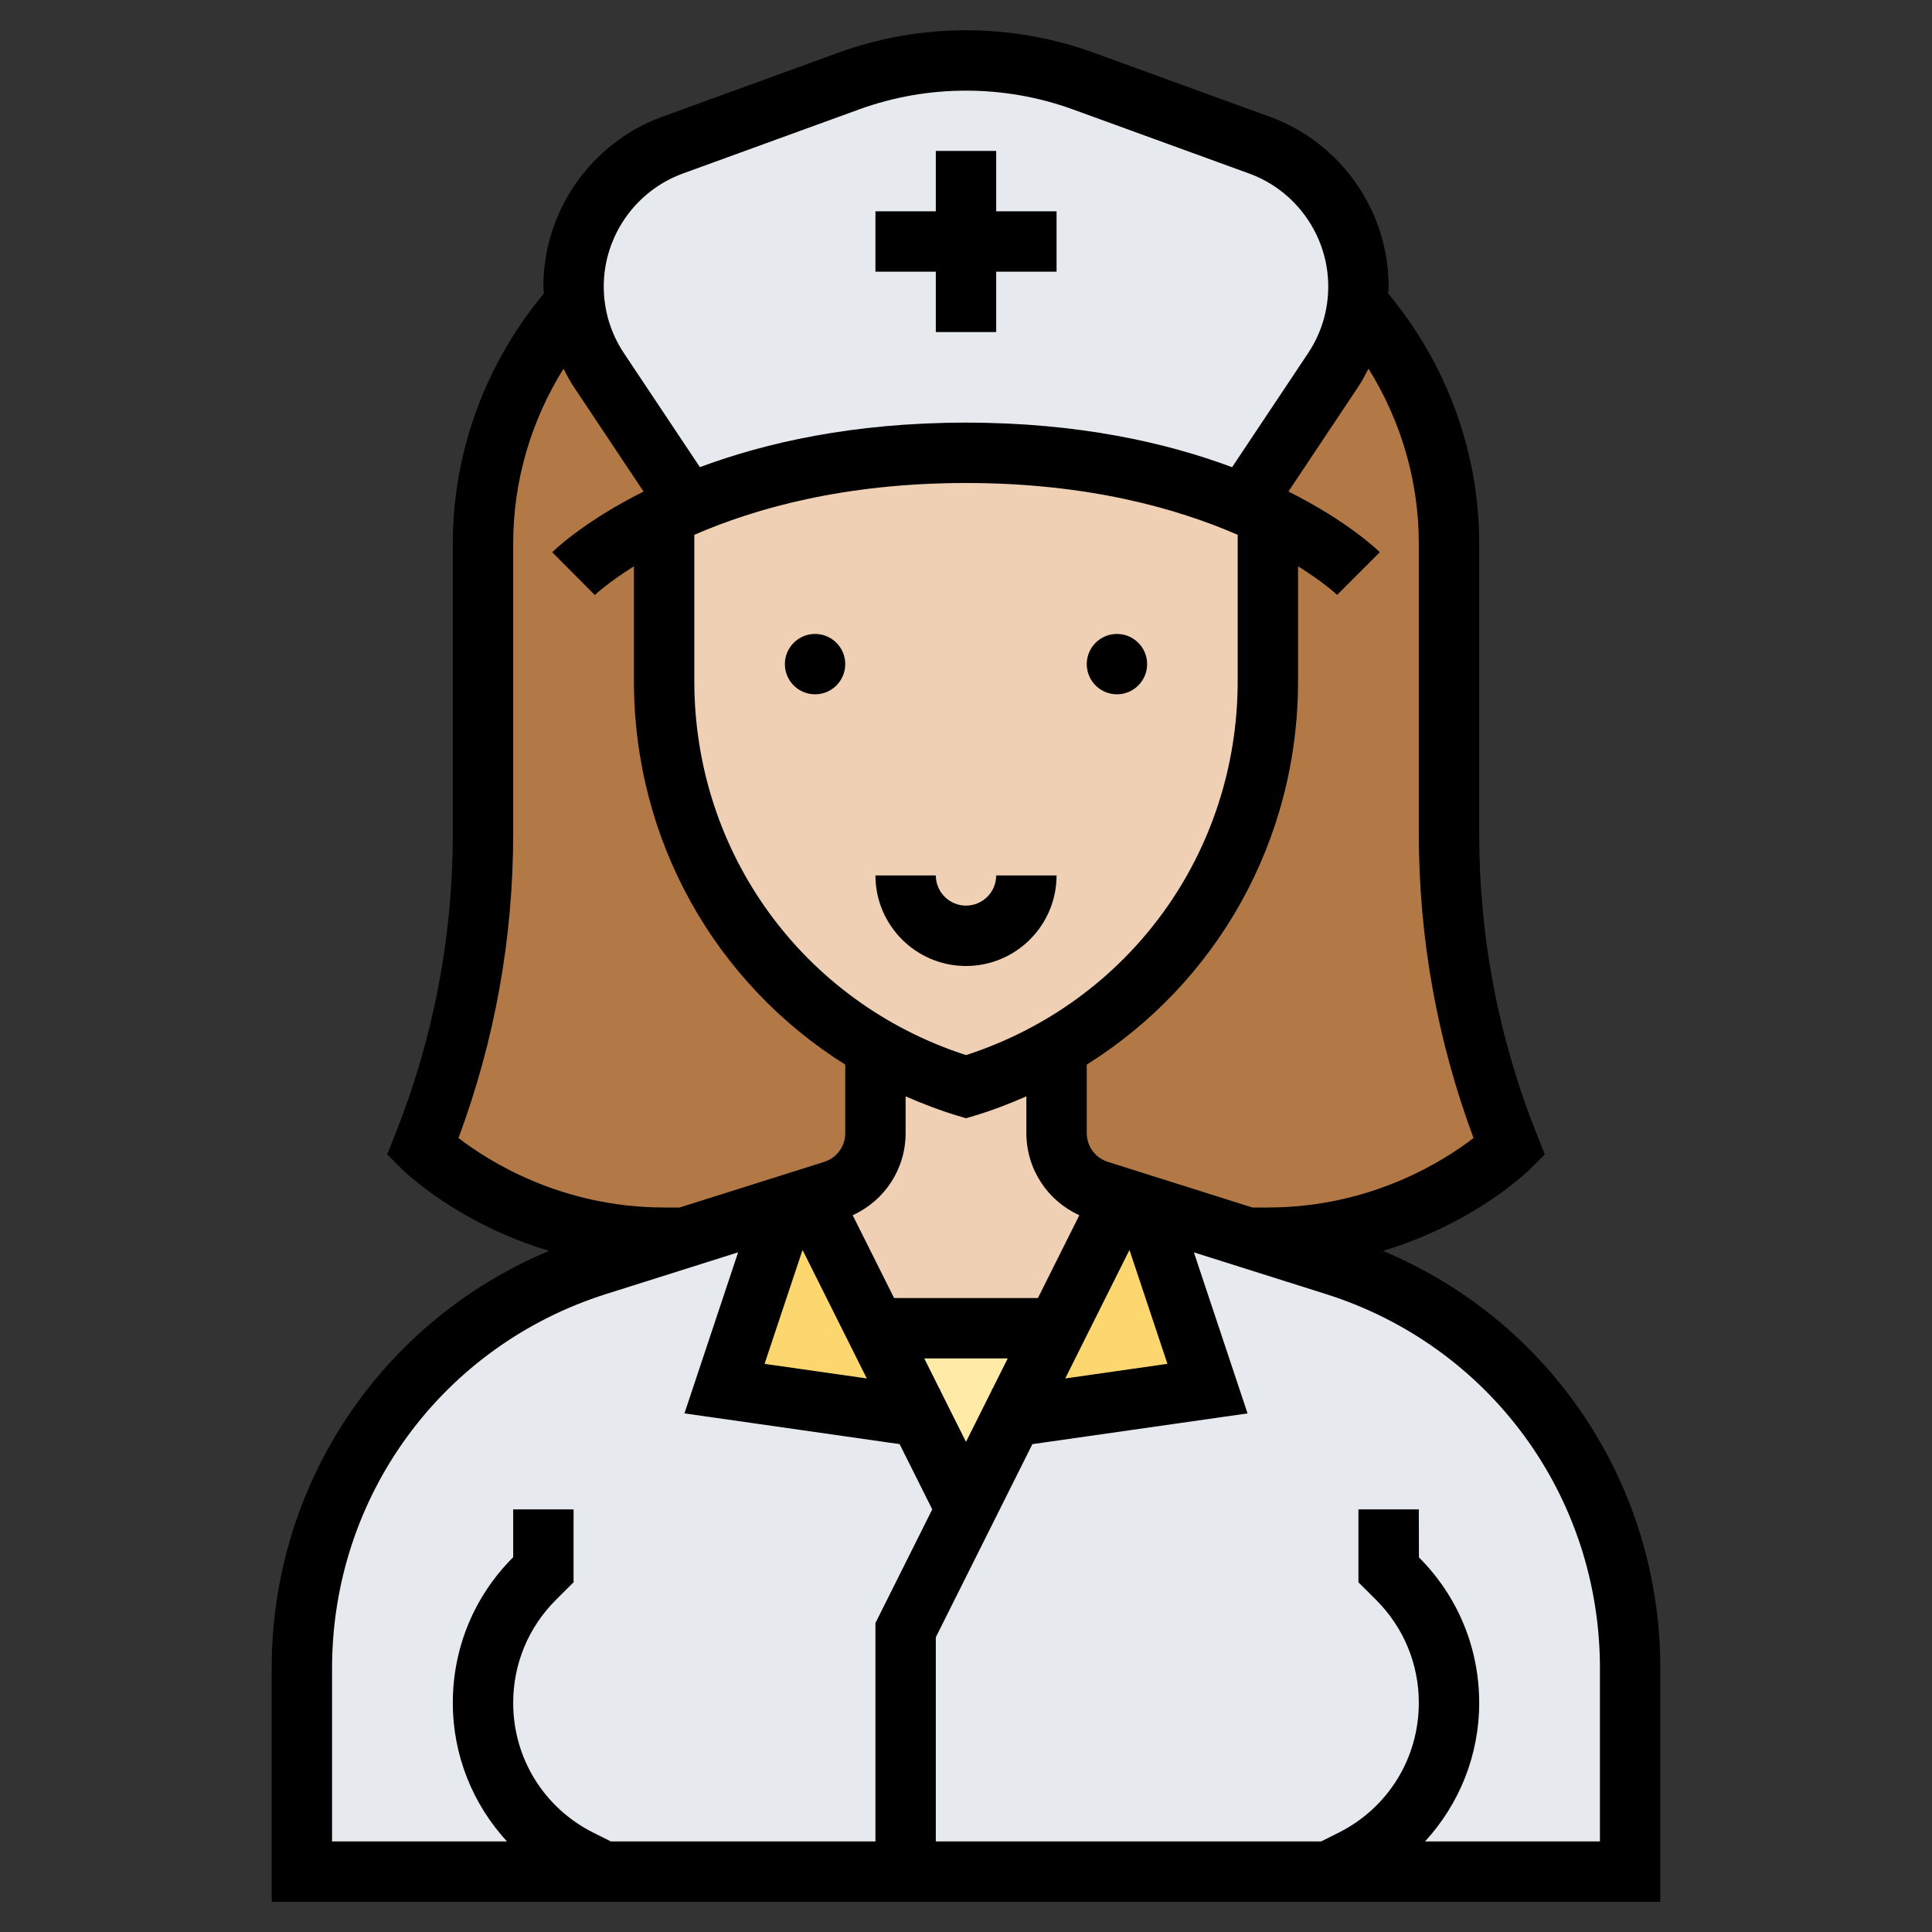 <svg id="Layer_5" enable-background="new 0 0 64 64" height="512" viewBox="0 0 64 64" width="512"
     xmlns="http://www.w3.org/2000/svg">
    <rect x="0" y="0" width="64" height="64" fill="#333333" stroke="none"/>
    <path d="m16 27.61v-9.61c0-3.06 1.16-5.83 3.03-7.95.09.79.37 1.55.81 2.21l2.96 4.44c-.28.12-.55.24-.8.36v5.5c0 3.1 1.02 6.02 2.77 8.38 1.13 1.51 2.56 2.8 4.23 3.76v2.83c0 .88-.57 1.65-1.4 1.91l-.75.24-.87.27-3.31 1.05h-.01-.66c-5 0-8-3-8-3 1.32-3.3 2-6.83 2-10.39z"
          fill="#b27946"/>
    <path d="m42 17.06c-.25-.12-.52-.24-.8-.36l2.96-4.44c.44-.66.72-1.42.81-2.21 1.87 2.12 3.03 4.89 3.03 7.95v9.61c0 3.56.68 7.09 2 10.39 0 0-3 3-8 3h-.66-.01l-3.31-1.05-.86-.27-.76-.24c-.83-.26-1.4-1.03-1.4-1.91v-2.83c4.26-2.46 7-7.05 7-12.14z"
          fill="#b27946"/>
    <g fill="#e6e9ed">
        <path d="m19.03 10.05c-.02-.19-.03-.37-.03-.56 0-2.09 1.31-3.97 3.28-4.68l5.84-2.13c1.24-.45 2.56-.68 3.88-.68s2.64.23 3.88.68l5.84 2.13c.98.35 1.8 1 2.38 1.82.57.82.9 1.81.9 2.86 0 .19-.01.37-.03.56-.09.79-.37 1.55-.81 2.21l-2.96 4.44c-2.12-.89-5.15-1.7-9.2-1.7s-7.08.81-9.2 1.7l-2.96-4.44c-.44-.66-.72-1.42-.81-2.21z"/>
        <path d="m41.33 41h.01l2.88.91c5.82 1.84 9.78 7.24 9.78 13.35v6.74h-10-14v-8l2-4 1.54-3.08 6.46-.92-2-6 .02-.05z"/>
        <path d="m20 62h-10v-6.74c0-6.11 3.96-11.51 9.78-13.35l2.88-.91h.01l3.31-1.05.02.05-2 6 6.46.92 1.54 3.08-2 4v8z"/>
    </g>
    <path d="m38 40 2 6-6.46.92 1.46-2.92 2.16-4.32.86.27z" fill="#fcd770"/>
    <path d="m29 44 1.46 2.92-6.46-.92 2-6-.02-.05.87-.27v.01z" fill="#fcd770"/>
    <path d="m29 44h6l-1.46 2.92-1.54 3.08-1.54-3.08z" fill="#ffeaa7"/>
    <path d="m27.6 39.44c.83-.26 1.4-1.03 1.4-1.91v-2.83c.93.54 1.94.98 3 1.3 1.06-.32 2.07-.76 3-1.3v2.83c0 .88.57 1.65 1.4 1.91l.76.24-2.16 4.32h-6l-2.15-4.31v-.01z"
          fill="#f0d0b4"/>
    <path d="m41.2 16.7c.28.12.55.24.8.36v5.5c0 5.09-2.74 9.68-7 12.14-.93.54-1.94.98-3 1.3-1.06-.32-2.07-.76-3-1.3-1.67-.96-3.1-2.25-4.23-3.76-1.75-2.36-2.77-5.28-2.77-8.38v-5.5c.25-.12.52-.24.8-.36 2.12-.89 5.15-1.7 9.2-1.7s7.08.81 9.2 1.7z"
          fill="#f0d0b4"/>
    <circle cx="37" cy="22" r="1"/>
    <circle cx="27" cy="22" r="1"/>
    <path d="m32 32c1.654 0 3-1.346 3-3h-2c0 .551-.448 1-1 1s-1-.449-1-1h-2c0 1.654 1.346 3 3 3z"/>
    <path d="m45.813 41.437c3.035-.914 4.795-2.631 4.894-2.73l.467-.466-.245-.612c-1.281-3.199-1.929-6.568-1.929-10.014v-9.615c0-3.024-1.075-5.943-3.017-8.28.003-.077.017-.152.017-.229 0-2.507-1.583-4.767-3.939-5.624l-5.839-2.124c-2.717-.987-5.727-.987-8.443 0l-5.839 2.124c-2.357.857-3.94 3.117-3.94 5.624 0 .077.014.152.017.229-1.942 2.337-3.017 5.256-3.017 8.28v9.615c0 3.446-.648 6.815-1.929 10.014l-.245.612.467.466c.099.099 1.859 1.817 4.894 2.73-5.546 2.322-9.187 7.713-9.187 13.823v7.74h46v-7.74c0-6.11-3.641-11.501-9.187-13.823zm1.187-23.437v9.615c0 3.46.609 6.849 1.812 10.083-.98.757-3.4 2.302-6.812 2.302h-.513l-4.789-1.512c-.418-.132-.698-.515-.698-.954v-2.268c4.299-2.696 7-7.414 7-12.707v-3.801c.854.534 1.282.938 1.293.949l1.414-1.414c-.082-.082-1.064-1.028-3.026-2.011l2.314-3.472c.128-.191.233-.394.338-.597 1.081 1.734 1.667 3.733 1.667 5.787zm-14.138 28.039-.862 1.725-.863-1.725.004-.028-.02-.003-.503-1.008h2.764l-.504 1.007-.02.003zm-9.862-28.322c2.017-.879 4.981-1.717 9-1.717s6.984.838 9 1.717v4.842c0 5.699-3.604 10.642-9 12.393-5.396-1.751-9-6.694-9-12.393zm7 19.817v-1.216c.554.241 1.121.462 1.713.64l.287.086.287-.086c.592-.177 1.159-.398 1.713-.64v1.216c0 1.19.694 2.239 1.754 2.722l-1.372 2.744h-4.764l-1.372-2.744c1.06-.483 1.754-1.532 1.754-2.722zm-3.415 3.872 2.129 4.257-3.387-.484zm10.83 0 1.258 3.773-3.386.484zm-14.792-35.659 5.839-2.124c2.275-.827 4.801-.827 7.076 0l5.839 2.124c1.569.57 2.623 2.075 2.623 3.744 0 .79-.231 1.554-.669 2.21l-2.516 3.775c-2.166-.808-5.073-1.476-8.815-1.476s-6.649.668-8.815 1.475l-2.516-3.775c-.438-.656-.669-1.42-.669-2.209 0-1.669 1.054-3.174 2.623-3.744zm-5.623 21.868v-9.615c0-2.054.586-4.053 1.667-5.786.104.203.21.405.338.597l2.314 3.472c-1.962.983-2.945 1.929-3.026 2.011l1.411 1.417c.012-.012.441-.417 1.296-.952v3.801c0 5.292 2.701 10.011 7 12.707v2.268c0 .438-.28.822-.698.954l-4.789 1.511h-.513c-3.413 0-5.834-1.547-6.812-2.302 1.203-3.234 1.812-6.623 1.812-10.083zm-6 27.645c0-5.699 3.651-10.68 9.085-12.396l4.366-1.379-1.778 5.335 7.128 1.018 1.081 2.162-1.882 3.764v7.236h-8.764l-.576-.288c-1.641-.82-2.66-2.47-2.66-4.304 0-1.286.501-2.494 1.408-3.403l.592-.59v-2.415h-2v1.585l-.005.005c-1.287 1.287-1.995 2.998-1.995 4.818 0 1.744.663 3.361 1.794 4.592h-5.794zm42 5.74h-5.794c1.131-1.232 1.794-2.848 1.794-4.592 0-1.819-.708-3.53-1.996-4.818l-.004-1.59h-2v2.415l.591.59c.908.909 1.409 2.117 1.409 3.403 0 1.834-1.02 3.484-2.66 4.304l-.576.288h-12.764v-6.764l3.199-6.397 7.128-1.018-1.778-5.335 4.366 1.379c5.434 1.715 9.085 6.697 9.085 12.395z"/>
    <path d="m31 11h2v-2h2v-2h-2v-2h-2v2h-2v2h2z"/>
</svg>